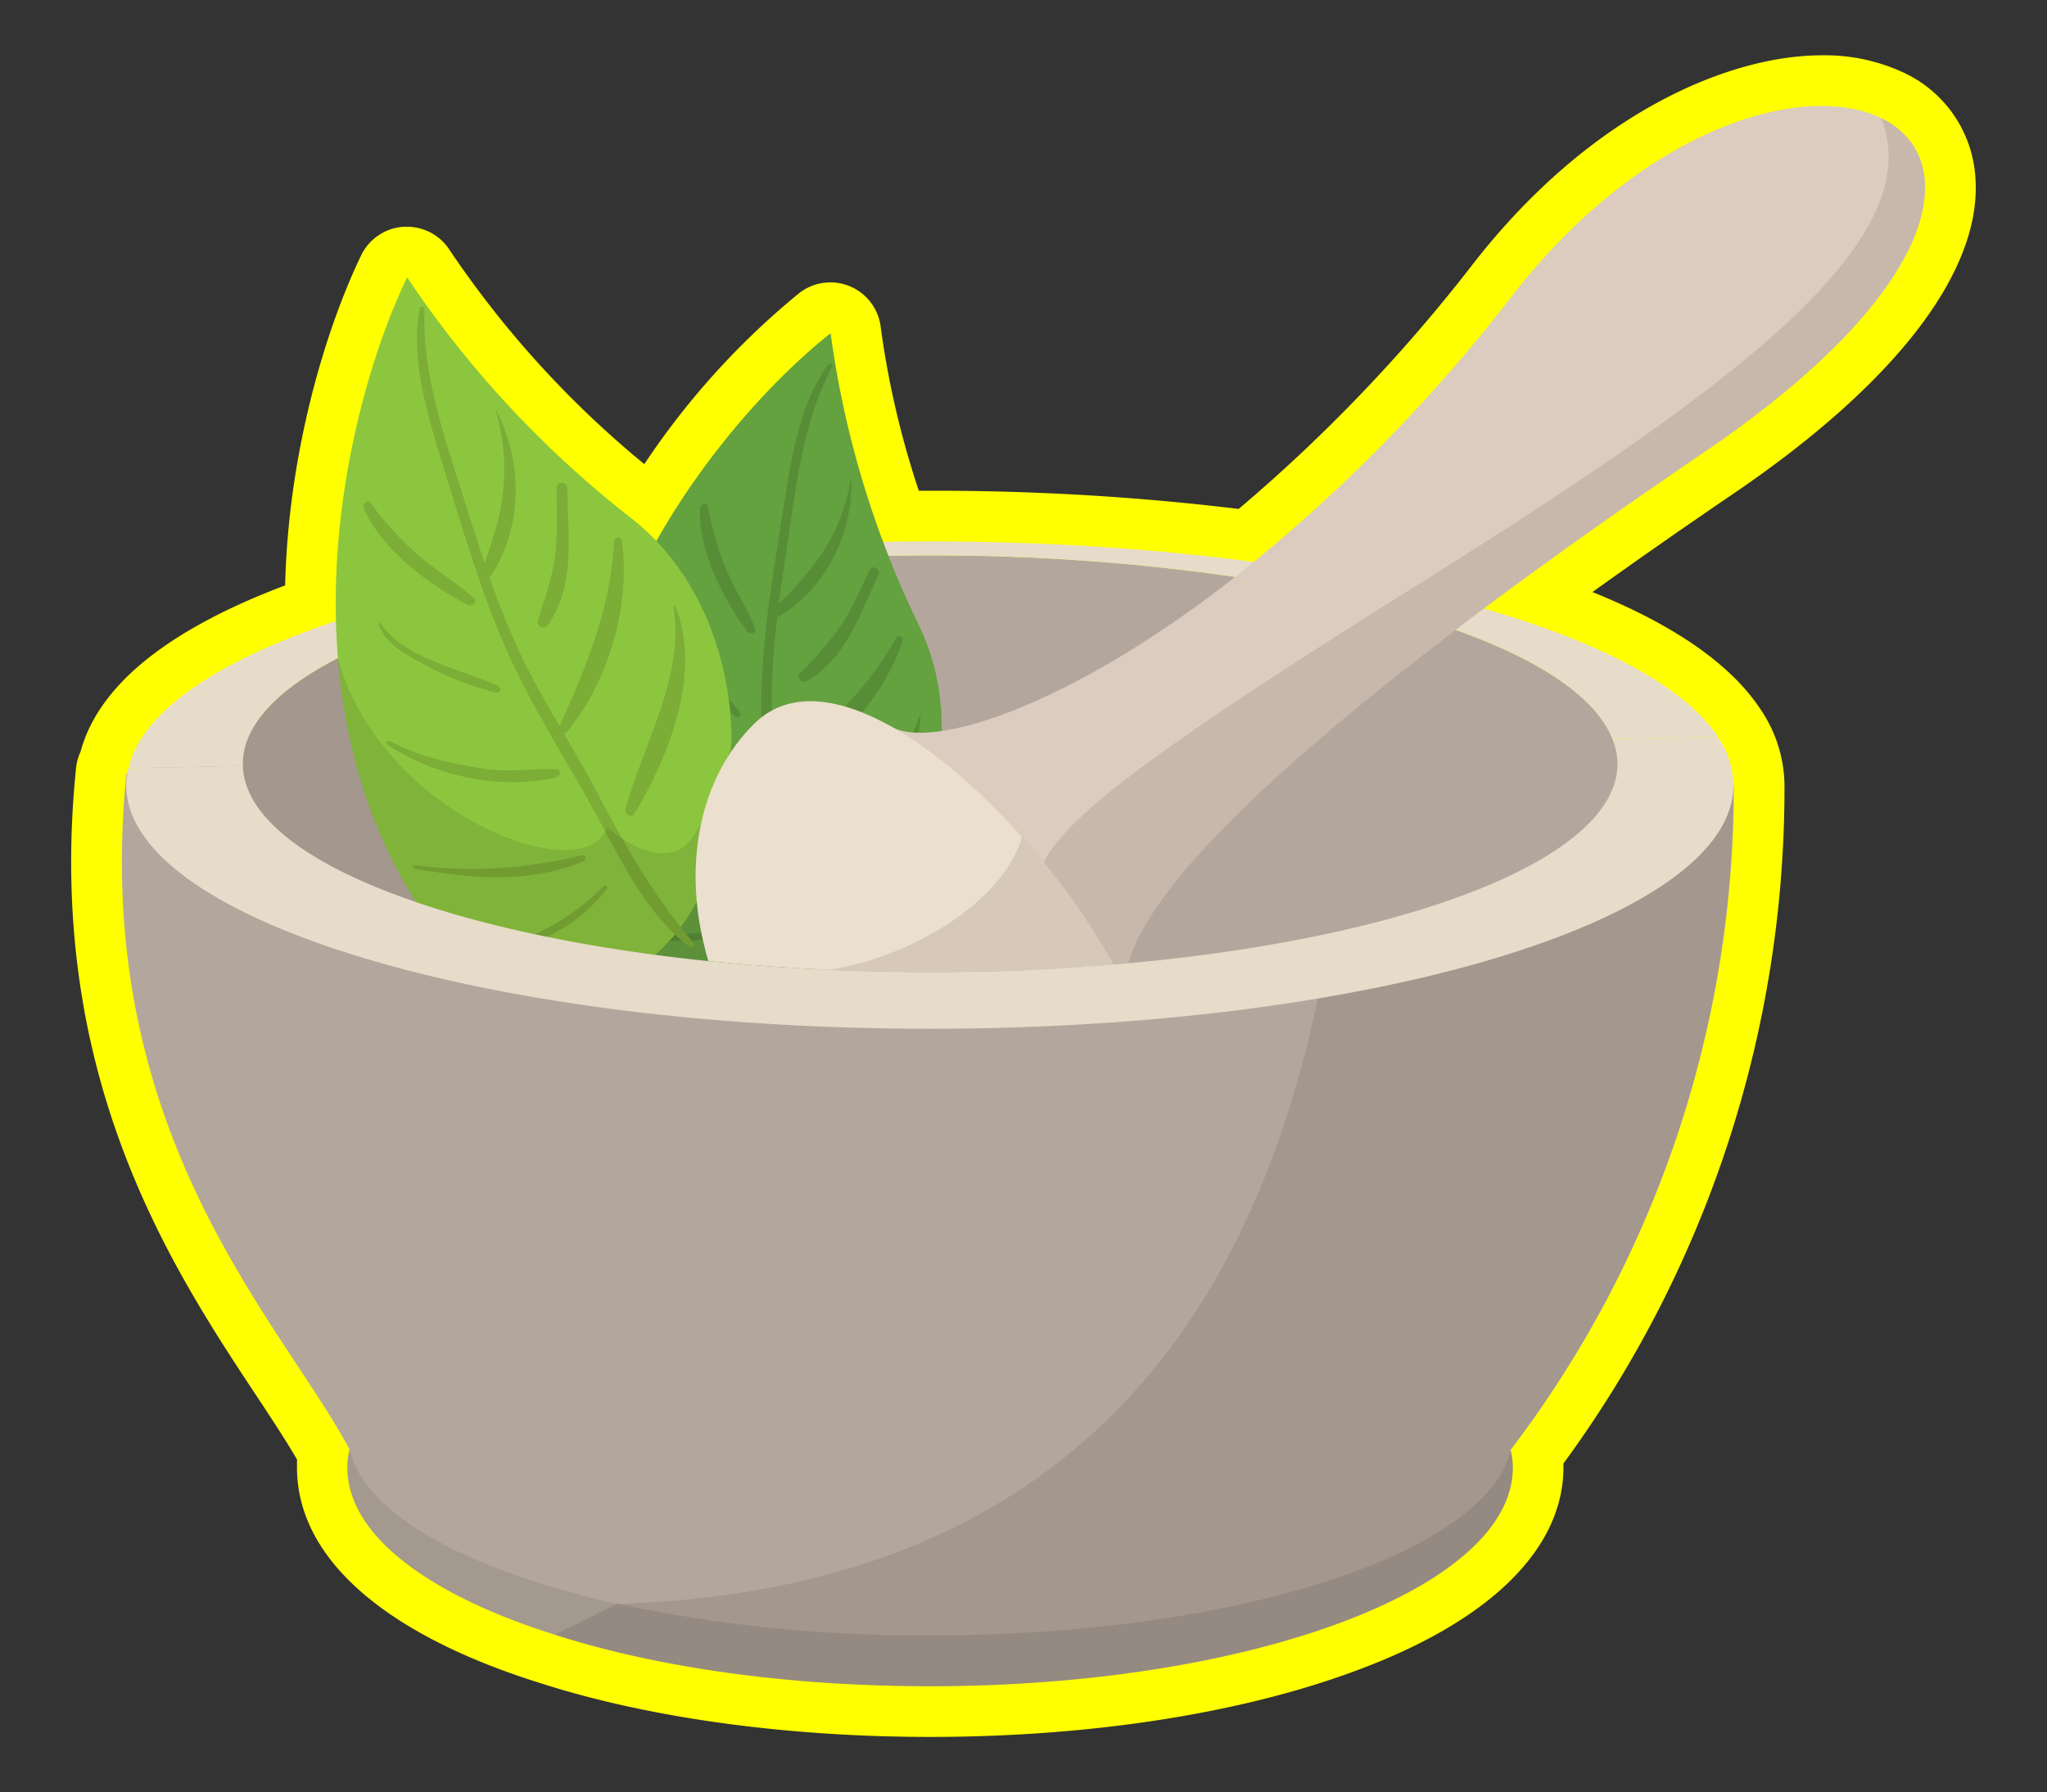 <svg id="Layer_1" data-name="Layer 1" xmlns="http://www.w3.org/2000/svg" width="323.04" height="282.89" viewBox="0 0 323.04 282.89">
  <rect x="0" y="0" width="323.04" height="282.89" fill="#333333" stroke="none"/>
  <defs>
    <style>
      .cls-1 {
        fill: #ff0;
      }

      .cls-2 {
        fill: #a3998f;
      }

      .cls-3 {
        fill: #b3a79d;
      }

      .cls-4 {
        fill: #1a0000;
        opacity: 0.1;
      }

      .cls-5 {
        fill: #e6dcc9;
      }

      .cls-6 {
        fill: #64a13f;
      }

      .cls-7 {
        fill: #578d37;
      }

      .cls-8 {
        fill: #8cc63f;
      }

      .cls-9 {
        fill: #7bad37;
      }

      .cls-10 {
        fill: #dbccbf;
      }

      .cls-11 {
        fill: #ebdfce;
      }
    </style>
  </defs>
  <g>
    <path class="cls-1" d="M146.79,274.16c-22.62,0-44.52-3-61.64-8.53-24.67-7.74-38.28-19.81-38.28-34,0-.43,0-.85,0-1.26-1.81-3.11-4.07-6.54-6.62-10.39C27.06,200,7.06,169.7,12,121.24a8,8,0,0,1,.71-2.58C15.51,108.26,26.35,99.44,45,92.4c.5-21,6.36-40.39,12-52.11a8,8,0,0,1,6.76-4.5h.44A8,8,0,0,1,71,39.53a157.15,157.15,0,0,0,30.68,33.73,122.17,122.17,0,0,1,24.45-27A8,8,0,0,1,139,51.74a141.11,141.11,0,0,0,6,25.72h1.8a398.84,398.84,0,0,1,48.68,2.87,254.22,254.22,0,0,0,37-38.7c18.91-24.26,40.83-32.9,55-32.9a29.41,29.41,0,0,1,12.87,2.7A19.63,19.63,0,0,1,311.74,28c1.09,14.72-12.51,32.49-38.3,50-7.89,5.37-15.29,10.54-22.13,15.45,12.93,5.22,21.81,11.4,26.48,18.45a21.66,21.66,0,0,1,3.82,11.87V124a180.11,180.11,0,0,1-34.88,107c0,.2,0,.39,0,.59,0,12.78-11.4,24.11-32.12,31.88C196.37,270.39,172.28,274.16,146.79,274.16Z"/>
    <g>
      <path class="cls-2" d="M238.74,231.67c0,19-41.16,34.49-92,34.49-22.55,0-43.23-3-59.2-8.14-20-6.29-32.72-15.77-32.72-26.35a10.74,10.74,0,0,1,.33-2.78v0c3.81-17.7,43.35-31.68,91.59-31.68A219.57,219.57,0,0,1,192,201.63c25.85,5.51,43.89,15.56,46.37,27.22v0A10.33,10.33,0,0,1,238.74,231.67Z"/>
      <path class="cls-3" d="M273.61,123.91a172.23,172.23,0,0,1-35.2,104.94v0c-3.85,16.38-43.39,29.29-91.62,29.29a231,231,0,0,1-49.39-5c-4.64-1-9-2.2-13.08-3.52-16.38-5.25-27.21-12.58-29.12-20.77v0c-10.79-20.31-41-50-35.24-106.8,69.7-29.12,148.17-24.45,203.27-12.79C243.87,113.65,261.2,119,273.61,123.91Z"/>
      <path class="cls-4" d="M238.41,228.89a10.33,10.33,0,0,1,.33,2.78c0,19-41.16,34.49-92,34.49-22.55,0-43.23-3-59.2-8.14l9.81-4.84c51.08-1.62,79-24.2,94.64-51.55,12.2-21.34,17-45.58,19.53-65.11a56.91,56.91,0,0,1,11.66-27.26c20.64,4.39,38,9.73,50.38,14.65a172.23,172.23,0,0,1-35.2,104.94Z"/>
      <path class="cls-3" d="M255.25,120.56c0,14.85-32.56,27.42-77.19,31.48-.75.08-1.53.12-2.32.2-4.55.38-9.22.71-14,.91s-9.89.29-15,.29q-9.12,0-17.79-.45c-5.87-.29-11.62-.75-17.13-1.28C69.1,147.28,38.33,135,38.33,120.56c0-14.27,30-26.39,71.81-30.94v-.05a341.65,341.65,0,0,1,36.65-1.9,331.9,331.9,0,0,1,48.15,3.39,184.16,184.16,0,0,1,34.78,8.36C245.65,105.09,255.25,112.49,255.25,120.56Z"/>
      <path class="cls-5" d="M38.33,120.56c0-14.27,30-26.39,71.81-30.94v-.05a341.65,341.65,0,0,1,36.65-1.9,331.9,331.9,0,0,1,48.15,3.39,184.16,184.16,0,0,1,34.78,8.36c13.31,4.73,22.17,10.68,24.74,17.22l16.66-.33c-11.65-17.6-62.88-30.85-124.33-30.85-67.09,0-122,15.8-126.48,35.8l18.06-.36C38.37,120.79,38.33,120.67,38.33,120.56Z"/>
      <path class="cls-4" d="M129,153c-51.46-2.57-90.67-16.09-90.67-32.43,0-14.27,30-26.39,71.81-30.94C102.11,104,98.14,131.68,129,153Z"/>
      <g>
        <path class="cls-6" d="M125.27,155.87a1.16,1.16,0,0,1-.26.15,1,1,0,0,1-.26.15l-.7.33a23.22,23.22,0,0,1-24.48-3.07,17.4,17.4,0,0,1-6.18-9.25c-.07-.37-.15-.7-.22-1.07A6.66,6.66,0,0,1,93,142c-.45-2-.74-4-1-6,0-.3,0-.63-.07-1s-.08-.78-.11-1.18a64.15,64.15,0,0,1-.15-9.69,31.41,31.41,0,0,1,.26-3.4A75.68,75.68,0,0,1,94.21,108a84.37,84.37,0,0,1,3.44-10.32,98.86,98.86,0,0,1,5.91-12.24c8.54-15.16,19.86-26.81,27.52-32.84A152,152,0,0,0,144.87,98.4C156.11,121.22,139.8,148.44,125.27,155.87Z"/>
        <path class="cls-7" d="M122.75,122.81a.79.79,0,0,1-.4,0c.22,3.29.48,6.58.55,9.91a118.28,118.28,0,0,0,2.37,23.11,25.1,25.1,0,0,0,.63,2.77.56.56,0,0,1-.26.56.45.45,0,0,1-.56-.19,26.54,26.54,0,0,1-1-2.51c-1.85-5-2.26-10.32-2.48-15.64-.07-1.52-.11-3-.18-4.55-.37-9.62-1.63-19.27-1.19-28.92.37-8.54,1.81-17,3.15-25.48,1.22-7.84,2.47-17.86,7.36-24.33.25-.34.85,0,.59.37-3.92,7.21-5.36,16.3-6.55,24.37-.59,4.29-1.29,8.65-1.88,13a48.9,48.9,0,0,0,7-8.17,30.06,30.06,0,0,0,4.33-11.35c0-.08.11,0,.11,0,.22,8.47-3.95,17-11.24,21.45a.85.85,0,0,1-.41.07,102.69,102.69,0,0,0-.88,11.72c-.08,4.18.18,8.36.48,12.54,7.39-6.14,14.42-12.28,19.15-20.9a.55.55,0,0,1,1,.45C139.58,110.12,131.37,119.11,122.75,122.81Z"/>
        <path class="cls-7" d="M115.1,91A47.09,47.09,0,0,1,111.72,80c-.13-.72-1.18-.5-1.22.16-.39,6.6,3.63,14.35,7.43,19.53.42.56,1.55.25,1.25-.53C118.05,96.33,116.38,93.75,115.1,91Z"/>
        <path class="cls-7" d="M116.81,112.41c-3.84-4.76-10.57-9.48-11.5-15.86,0-.23-.39-.17-.4,0-.09,3.23,1.45,5.27,3.24,7.84a42.06,42.06,0,0,0,7.92,8.71A.52.52,0,0,0,116.81,112.41Z"/>
        <path class="cls-7" d="M119.05,127.06c-3.23-1.69-6.54-2.63-9.59-4.77-3.93-2.76-7.73-5.71-10.53-9.68-.24-.34-.8,0-.57.34,4.29,7.24,12,13.34,20.23,15.19C119.22,128.29,119.67,127.39,119.05,127.06Z"/>
        <path class="cls-7" d="M116.79,140.07a66.55,66.55,0,0,1-22.65-9.46c-.26-.16-.47.22-.24.4,6.57,4.92,14.33,9.51,22.77,10A.46.46,0,0,0,116.79,140.07Z"/>
        <path class="cls-7" d="M117.75,145.54a33.4,33.4,0,0,1-17.61,1.27c-.52-.1-.75.69-.22.81,6.47,1.5,12,1.33,18.06-1.53C118.29,146,118.07,145.43,117.75,145.54Z"/>
        <path class="cls-7" d="M137.25,90c-1.42,2.8-2.69,5.88-4.37,8.52a52.84,52.84,0,0,1-6.62,7.71.83.83,0,0,0,1,1.29c6.38-3.6,8.36-10.59,11.36-16.72C139.07,89.85,137.71,89,137.25,90Z"/>
        <path class="cls-7" d="M145,113.2c-3,10-12.86,16.14-19.34,23.55-.54.61.15,1.67.91,1.18,8.26-5.36,18-14.25,18.71-24.69C145.26,113.08,145,113.05,145,113.2Z"/>
      </g>
      <g>
        <path class="cls-8" d="M115.47,116.93v0a60.19,60.19,0,0,1-.44,8.24c-.08.59-.15,1.15-.23,1.74a52.38,52.38,0,0,1-3.18,11.8l-.55,1.33a33.3,33.3,0,0,1-3.63,6.29l-.36.48-.52.62h0a5,5,0,0,1-.89,1,23.89,23.89,0,0,1-6.06,5c-10.43,6-23.08,3.25-28.44-3.37-11.46-14-16.53-30.21-17.82-45.93-2.08-24.77,5.1-48.37,10.9-60.35a163.16,163.16,0,0,0,35,37.72,37.3,37.3,0,0,1,4.36,3.92c6.62,7,10.13,15.87,11.39,24.89.08.7.19,1.37.22,2.07C115.36,113.9,115.43,115.41,115.47,116.93Z"/>
        <path class="cls-9" d="M98.11,85.33a.61.61,0,0,0-1.2.06c-.5,10.54-4.35,19.8-8.6,29.23-2.27-3.89-4.51-7.8-6.42-11.88A123.45,123.45,0,0,1,77.22,91a.73.73,0,0,0,.37-.27c4.93-7.76,4.92-17.94.69-26,0,0-.1,0-.09,0a32,32,0,0,1,1.18,13c-.4,4-1.67,7.46-2.88,11.19-1.5-4.47-2.89-9-4.32-13.45C69.5,67.15,66.59,57.69,67,48.86a.39.39,0,0,0-.78-.06c-1.64,8.54,1.89,18.81,4.41,27,2.7,8.78,5.34,17.66,9,26.1,4.13,9.5,9.89,18.23,14.81,27.35,4,7.37,7.64,14.92,14.29,20.18.44.35,1-.32.63-.72-6.12-7.14-10.78-15.3-15.12-23.61-1.65-3.16-3.45-6.24-5.25-9.32a.75.75,0,0,0,.41-.22C95.94,107.92,99.63,95.32,98.11,85.33Z"/>
        <path class="cls-9" d="M66.92,88.4a50.39,50.39,0,0,1-8.43-9c-.47-.63-1.37.07-1.1.73,2.74,6.56,10.28,12.15,16.41,15.35.67.35,1.61-.48,1-1.09C72.31,92.19,69.48,90.49,66.92,88.4Z"/>
        <path class="cls-9" d="M78.72,108.32c-6-2.79-14.7-4.17-18.61-9.89-.14-.21-.46,0-.36.24,1.44,3.16,3.89,4.4,6.83,6a44.75,44.75,0,0,0,11.77,4.66A.56.56,0,0,0,78.72,108.32Z"/>
        <path class="cls-9" d="M87.81,121.4c-3.93-.1-7.56.56-11.52-.07-5.11-.81-10.17-1.86-14.75-4.37-.4-.22-.79.34-.39.6,7.56,5,17.9,7.21,26.73,5.11C88.55,122.51,88.56,121.42,87.81,121.4Z"/>
        <path class="cls-9" d="M91.78,135a71.78,71.78,0,0,1-26.36,1.57c-.33,0-.34.44,0,.5,8.67,1.65,18.34,2.41,26.71-1.14A.5.5,0,0,0,91.78,135Z"/>
        <path class="cls-9" d="M95.28,139.87a35.76,35.76,0,0,1-16.4,9.55c-.55.15-.4,1,.17.89,7-1.61,12.24-4.4,16.72-10C96,140,95.55,139.61,95.28,139.87Z"/>
        <path class="cls-9" d="M87.84,77c0,3.38.18,7-.19,10.3-.4,3.66-1.66,7.09-2.75,10.58a.89.89,0,0,0,1.58.77c4.46-6.49,3.07-14.18,3.07-21.52C89.55,76,87.86,75.86,87.84,77Z"/>
        <path class="cls-9" d="M106.28,95.77c1.83,11-4.79,21.67-7.55,31.89-.23.84.94,1.54,1.44.71,5.44-9.09,10.65-22.28,6.4-32.7C106.51,95.51,106.25,95.6,106.28,95.77Z"/>
      </g>
      <path class="cls-4" d="M125.64,159.2a.45.45,0,0,1-.56-.19,26.54,26.54,0,0,1-1-2.51,23.22,23.22,0,0,1-24.48-3.07c-10.43,6-23.08,3.25-28.44-3.37-11.46-14-16.53-30.21-17.82-45.93a1.79,1.79,0,0,0,0-.25c5.44,20.37,28.63,32.35,38.43,30a5.57,5.57,0,0,0,3.32-2,1.56,1.56,0,0,0,.34-.48s.07-.08.07-.11a2.3,2.3,0,0,0,.33-.71,22.85,22.85,0,0,0,2.33,1.74c3,2,8.21,4.29,11.28-.33a38.28,38.28,0,0,0,3.18-5.95c.22-.56.45-1.08.67-1.59a50.64,50.64,0,0,0,2.18-7.47c.15.48,1.15,4.29,2.51,9.57.12.52.26,1,.41,1.56,1,3.84,2.11,8.32,3.18,12.76,1.33,5.47,2.59,10.9,3.44,15.16C125.23,157.16,125.45,158.24,125.64,159.2Z"/>
      <path class="cls-4" d="M111.25,149.39a16.9,16.9,0,0,0,4.6,2.69l-4-.37C111.63,150.92,111.42,150.18,111.25,149.39Z"/>
      <path class="cls-10" d="M268.94,71.37C253.63,81.8,240.65,91.1,229.72,99.42c-35,26.6-49,42.9-51.66,52.62-.75.08-1.53.12-2.32.2-4.55.38-9.22.71-14,.91-.58-.33-1.2-.66-1.82-1C146,144.05,129,132.06,129,132.06l11.38-17.54c6,4.09,28-2.65,54.56-23.46a257.34,257.34,0,0,0,43.8-44.51c20.89-26.8,46.12-33.71,58.12-27.92C309.56,24.75,307.33,45.27,268.94,71.37Z"/>
      <path class="cls-11" d="M175.74,152.24c-9.22.79-18.9,1.2-29,1.2-5.38,0-10.68-.12-15.8-.37-.67,0-1.33,0-2-.08-4.47-.21-8.89-.54-13.15-.91l-4-.37c-.24-.79-.45-1.53-.62-2.32-3.35-13.4-.62-26.72,7.78-35.08,9.89-9.89,28.09,1.9,42.28,17.75A111.25,111.25,0,0,1,175.74,152.24Z"/>
      <path class="cls-4" d="M296.86,18.63v0C304.6,38.12,273.61,61,224.51,91.81c-42.16,26.4-55.91,36.78-59.81,44.27-1.11-1.36-2.23-2.71-3.39-4-2.9,10.05-17.05,18.82-30.32,21,5.12.25,10.42.37,15.8.37q7.61,0,14.93-.31l0,0c4.76-.2,9.43-.53,14-.91.79-.08,1.57-.12,2.32-.2,2.69-9.72,16.63-26,51.66-52.62,10.93-8.32,23.91-17.62,39.22-28C307.33,45.27,309.56,24.75,296.86,18.63Z"/>
      <path class="cls-5" d="M254.46,116.64a10.75,10.75,0,0,1,.79,3.92c0,14.85-32.56,27.42-77.19,31.48-.75.08-1.53.12-2.32.2-4.55.38-9.22.71-14,.91s-9.89.29-15,.29q-9.12,0-17.79-.45c-5.87-.29-11.62-.75-17.13-1.28-42.42-4.4-73-16.48-73.5-30.81l-18.06.36a12,12,0,0,0-.34,2.66c0,21.24,56.78,38.46,126.82,38.46s126.82-17.22,126.82-38.46a13.68,13.68,0,0,0-2.49-7.61Z"/>
    </g>
  </g>
</svg>
